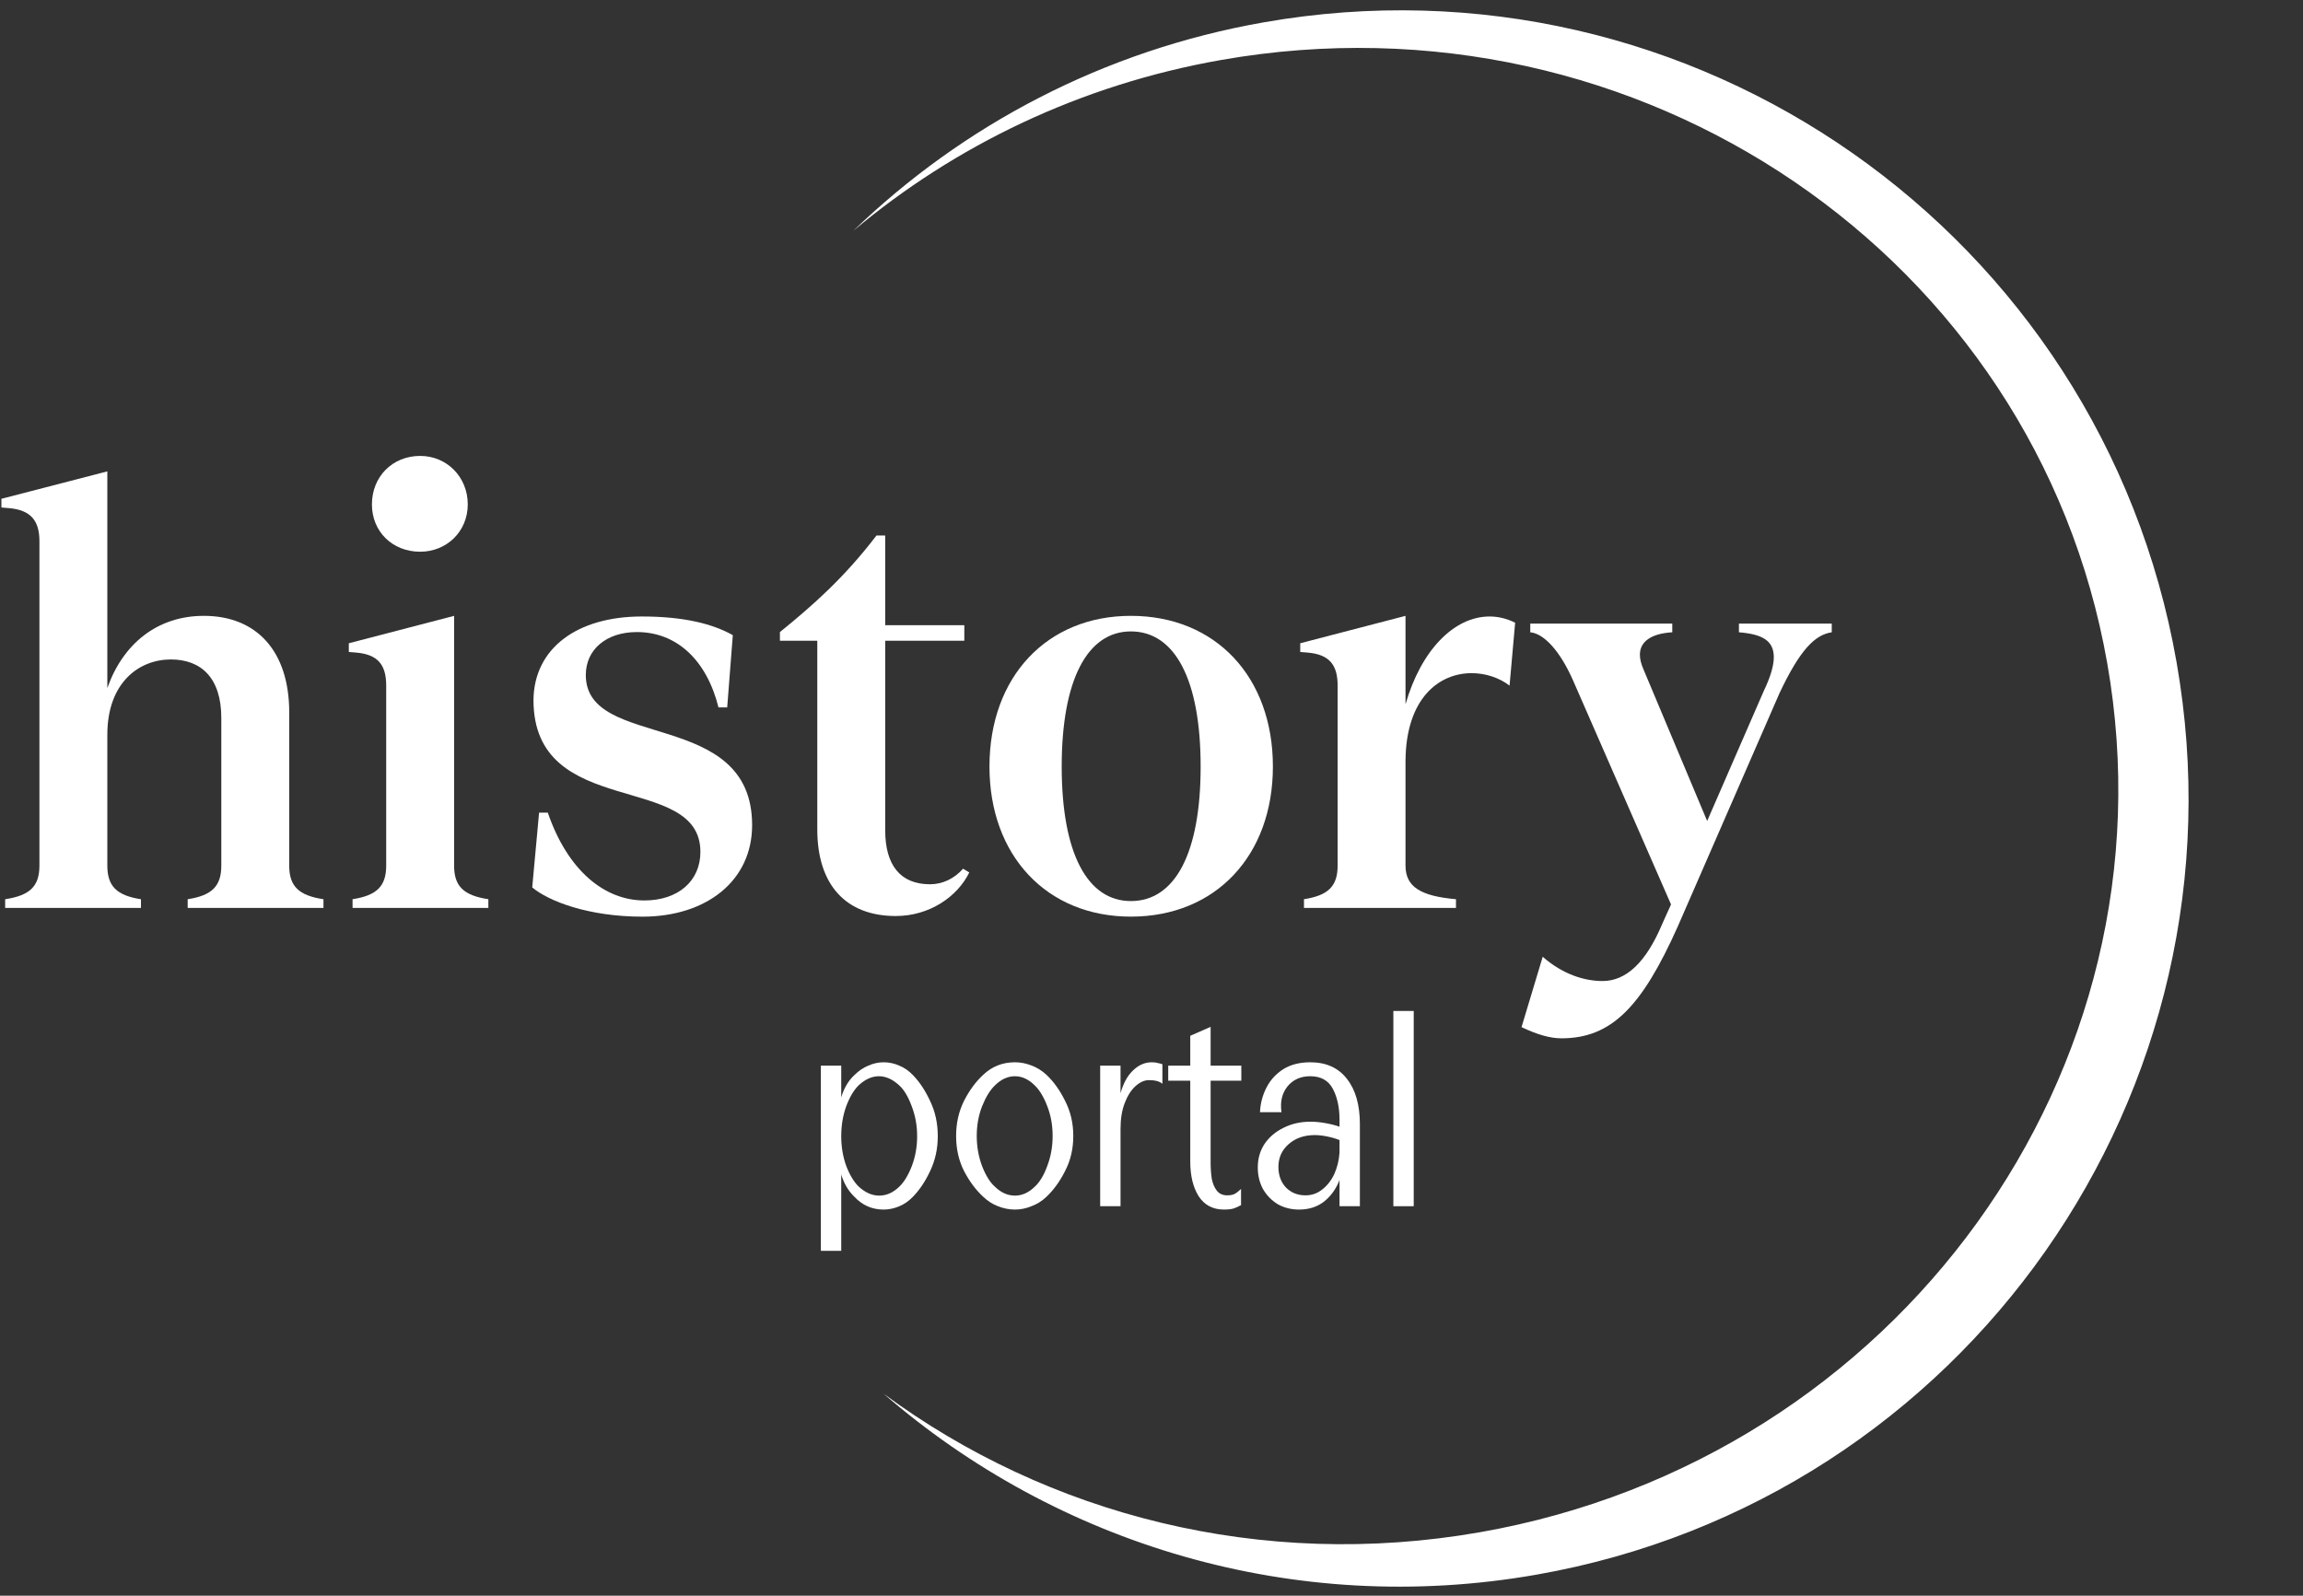 <svg width="101" height="70" viewBox="0 0 101 70" fill="none" xmlns="http://www.w3.org/2000/svg">
<rect x="0" y="0" width="101" height="70" fill="#333333" stroke="none"/>
<path d="M67.657 41.971C68.558 42.763 69.515 43.036 70.279 43.036C71.318 43.036 72.192 42.216 72.902 40.523L73.284 39.676L68.996 29.868C68.422 28.557 67.712 27.792 67.111 27.737V27.355H73.339V27.737C72.41 27.792 71.919 28.147 71.919 28.721C71.919 28.912 71.973 29.131 72.082 29.377L74.869 36.015L77.355 30.305C77.656 29.677 77.792 29.185 77.792 28.83C77.792 28.093 77.273 27.819 76.262 27.737V27.355H80.333V27.737C79.595 27.847 78.939 28.502 78.038 30.415L73.585 40.632C72.001 44.183 70.662 45.549 68.476 45.549C67.985 45.549 67.411 45.385 66.728 45.058L67.657 41.971Z" fill="white"/>
<path d="M61.64 30.896C62.323 28.519 63.771 27.044 65.328 27.044C65.683 27.044 66.066 27.126 66.448 27.317L66.203 30.076C65.738 29.721 65.137 29.53 64.536 29.53C63.115 29.53 61.668 30.622 61.64 33.354V37.971C61.64 38.9 62.296 39.31 63.853 39.446V39.829H57.187V39.446C58.253 39.282 58.663 38.873 58.663 37.971V30.076C58.663 29.174 58.307 28.71 57.351 28.628L57.023 28.601V28.218L61.64 27.016V30.896Z" fill="white"/>
<path d="M49.595 40.211C45.907 40.211 43.394 37.534 43.394 33.627C43.394 29.694 45.907 27.016 49.595 27.016C53.31 27.016 55.824 29.694 55.824 33.627C55.824 37.534 53.31 40.211 49.595 40.211ZM46.562 33.627C46.562 37.425 47.683 39.528 49.595 39.528C51.535 39.528 52.655 37.425 52.655 33.627C52.655 29.83 51.535 27.699 49.595 27.699C47.683 27.699 46.562 29.83 46.562 33.627Z" fill="white"/>
<path d="M42.509 38.272C41.99 39.337 40.761 40.184 39.285 40.184C37.1 40.184 35.843 38.818 35.843 36.387V28.109H34.204V27.727C35.652 26.552 37.018 25.35 38.438 23.492H38.821V27.426H42.291V28.109H38.821V36.414C38.821 37.944 39.477 38.791 40.788 38.791C41.334 38.791 41.853 38.545 42.236 38.108L42.509 38.272Z" fill="white"/>
<path d="M24.024 35.649C24.898 38.19 26.51 39.501 28.259 39.501C29.734 39.501 30.717 38.654 30.717 37.37C30.717 33.819 23.396 36.005 23.396 30.705C23.423 28.437 25.308 27.044 28.149 27.044C30.007 27.044 31.264 27.372 32.138 27.863L31.892 31.032H31.51C30.991 28.956 29.679 27.727 27.931 27.727C26.592 27.727 25.691 28.492 25.691 29.612C25.691 32.945 32.985 31.032 32.985 36.196C32.985 38.654 30.963 40.212 28.177 40.212C25.8 40.212 24.052 39.529 23.341 38.928L23.642 35.649H24.024Z" fill="white"/>
<path d="M19.915 37.971C19.915 38.873 20.325 39.282 21.417 39.446V39.829H15.462V39.446C16.527 39.282 16.937 38.873 16.937 37.971V30.076C16.937 29.174 16.582 28.71 15.626 28.628L15.298 28.601V28.218L19.915 27.016V37.971Z" fill="white"/>
<path d="M12.684 37.971C12.684 38.873 13.094 39.283 14.186 39.447V39.829H8.231V39.447C9.296 39.283 9.706 38.873 9.706 37.971V31.497C9.706 29.721 8.805 28.929 7.493 28.929C6.1 28.929 4.707 29.939 4.707 32.234V37.971C4.707 38.873 5.116 39.283 6.182 39.447V39.829H0.226V39.447C1.319 39.283 1.729 38.873 1.729 37.971V23.738C1.729 22.837 1.346 22.372 0.39 22.29L0.062 22.263V21.881L4.707 20.678V30.185C5.39 28.246 6.892 27.016 8.941 27.016C11.236 27.016 12.684 28.546 12.684 31.251V37.971Z" fill="white"/>
<path d="M18.427 20C19.586 20 20.514 20.912 20.514 22.129C20.514 23.318 19.586 24.203 18.427 24.203C17.209 24.203 16.311 23.318 16.311 22.129C16.311 20.912 17.209 20 18.427 20Z" fill="white"/>
<path d="M62 44.349V52.914H61.107V44.349H62Z" fill="white"/>
<path d="M58.746 52.914V51.764C58.599 52.148 58.375 52.462 58.073 52.706C57.771 52.943 57.404 53.061 56.972 53.061C56.629 53.061 56.319 52.984 56.042 52.829C55.773 52.666 55.556 52.445 55.393 52.168C55.238 51.883 55.161 51.564 55.161 51.214C55.161 50.83 55.258 50.487 55.454 50.186C55.658 49.884 55.936 49.647 56.286 49.476C56.637 49.297 57.033 49.207 57.473 49.207C57.677 49.207 57.894 49.227 58.122 49.268C58.358 49.309 58.566 49.362 58.746 49.427V49.133C58.746 48.587 58.648 48.13 58.452 47.763C58.257 47.396 57.926 47.212 57.461 47.212C57.037 47.212 56.703 47.363 56.458 47.665C56.221 47.967 56.136 48.342 56.201 48.791H55.258C55.275 48.407 55.369 48.048 55.54 47.714C55.711 47.379 55.956 47.11 56.274 46.906C56.6 46.702 56.996 46.6 57.461 46.6C58.163 46.6 58.701 46.845 59.076 47.334C59.452 47.816 59.639 48.477 59.639 49.317V52.914H58.746ZM56.066 51.189C56.066 51.556 56.176 51.858 56.397 52.095C56.625 52.323 56.91 52.437 57.253 52.437C57.531 52.437 57.775 52.352 57.987 52.18C58.208 52.009 58.383 51.785 58.514 51.507C58.644 51.222 58.721 50.908 58.746 50.565V50.014C58.591 49.949 58.411 49.896 58.208 49.855C58.012 49.815 57.828 49.794 57.657 49.794C57.192 49.794 56.809 49.929 56.507 50.198C56.213 50.459 56.066 50.789 56.066 51.189Z" fill="white"/>
<path d="M51.233 47.408V46.747H52.2V45.438L53.093 45.046V46.747H54.439V47.408H53.093V50.993C53.093 51.246 53.109 51.483 53.142 51.703C53.183 51.915 53.256 52.091 53.362 52.229C53.468 52.368 53.623 52.437 53.827 52.437C53.99 52.437 54.117 52.405 54.206 52.339C54.296 52.274 54.37 52.213 54.427 52.156V52.865C54.37 52.898 54.284 52.939 54.17 52.988C54.064 53.037 53.901 53.061 53.68 53.061C53.191 53.061 52.82 52.865 52.567 52.474C52.322 52.082 52.2 51.577 52.2 50.957V47.408H51.233Z" fill="white"/>
<path d="M49.142 49.513V52.914H48.249V46.747H49.142V47.959C49.265 47.518 49.448 47.184 49.693 46.955C49.938 46.719 50.211 46.6 50.513 46.6C50.627 46.6 50.721 46.613 50.794 46.637C50.876 46.653 50.937 46.67 50.978 46.686V47.543C50.855 47.437 50.66 47.383 50.39 47.383C50.187 47.383 49.987 47.473 49.791 47.653C49.603 47.824 49.448 48.069 49.326 48.387C49.203 48.705 49.142 49.08 49.142 49.513Z" fill="white"/>
<path d="M41.931 49.831C41.931 49.276 42.045 48.766 42.273 48.301C42.51 47.836 42.791 47.453 43.118 47.151C43.501 46.784 43.966 46.6 44.513 46.6C44.749 46.6 44.986 46.645 45.222 46.735C45.467 46.825 45.691 46.963 45.895 47.151C46.214 47.453 46.487 47.836 46.715 48.301C46.952 48.766 47.07 49.276 47.07 49.831C47.07 50.394 46.952 50.904 46.715 51.36C46.487 51.817 46.214 52.197 45.895 52.498C45.7 52.686 45.479 52.825 45.234 52.914C44.998 53.012 44.757 53.061 44.513 53.061C44.26 53.061 44.011 53.012 43.766 52.914C43.53 52.825 43.313 52.686 43.118 52.498C42.791 52.197 42.51 51.817 42.273 51.36C42.045 50.904 41.931 50.394 41.931 49.831ZM42.836 49.831C42.836 50.296 42.914 50.736 43.069 51.152C43.232 51.568 43.419 51.87 43.632 52.058C43.901 52.319 44.194 52.449 44.513 52.449C44.823 52.449 45.112 52.319 45.381 52.058C45.602 51.854 45.785 51.548 45.932 51.14C46.087 50.732 46.164 50.296 46.164 49.831C46.164 49.366 46.087 48.933 45.932 48.534C45.777 48.126 45.593 47.82 45.381 47.616C45.112 47.347 44.823 47.212 44.513 47.212C44.194 47.212 43.901 47.347 43.632 47.616C43.419 47.82 43.232 48.126 43.069 48.534C42.914 48.933 42.836 49.366 42.836 49.831Z" fill="white"/>
<path d="M36 54.872V46.747H36.893V48.142C37.008 47.742 37.199 47.416 37.468 47.163C37.656 46.976 37.86 46.837 38.08 46.747C38.3 46.649 38.525 46.6 38.753 46.6C38.99 46.6 39.218 46.649 39.438 46.747C39.659 46.837 39.859 46.976 40.038 47.163C40.332 47.465 40.585 47.849 40.797 48.313C41.017 48.77 41.127 49.28 41.127 49.843C41.127 50.39 41.017 50.895 40.797 51.36C40.585 51.817 40.332 52.197 40.038 52.498C39.85 52.694 39.642 52.837 39.414 52.927C39.194 53.016 38.974 53.061 38.753 53.061C38.247 53.061 37.819 52.874 37.468 52.498C37.199 52.237 37.008 51.911 36.893 51.519V54.872H36ZM36.893 49.843C36.893 50.308 36.967 50.745 37.114 51.152C37.269 51.552 37.452 51.854 37.664 52.058C37.95 52.319 38.247 52.449 38.557 52.449C38.876 52.449 39.169 52.319 39.438 52.058C39.651 51.854 39.834 51.552 39.989 51.152C40.144 50.745 40.222 50.308 40.222 49.843C40.222 49.37 40.14 48.925 39.977 48.509C39.822 48.093 39.638 47.791 39.426 47.604C39.141 47.343 38.847 47.212 38.545 47.212C38.243 47.212 37.95 47.343 37.664 47.604C37.452 47.808 37.269 48.114 37.114 48.522C36.967 48.929 36.893 49.37 36.893 49.843Z" fill="white"/>
<path d="M38.748 61.137C45.926 66.439 55.288 68.904 64.908 67.215C83.231 63.998 95.546 46.932 92.415 29.097C89.283 11.262 71.89 -0.589 53.567 2.629C47.377 3.715 41.875 6.385 37.42 10.128C42.208 5.507 48.38 2.216 55.427 0.979C74.231 -2.323 92.153 10.244 95.455 29.049C98.757 47.854 86.189 65.775 67.384 69.077C56.719 70.95 46.339 67.717 38.748 61.137Z" fill="white"/>
</svg>
